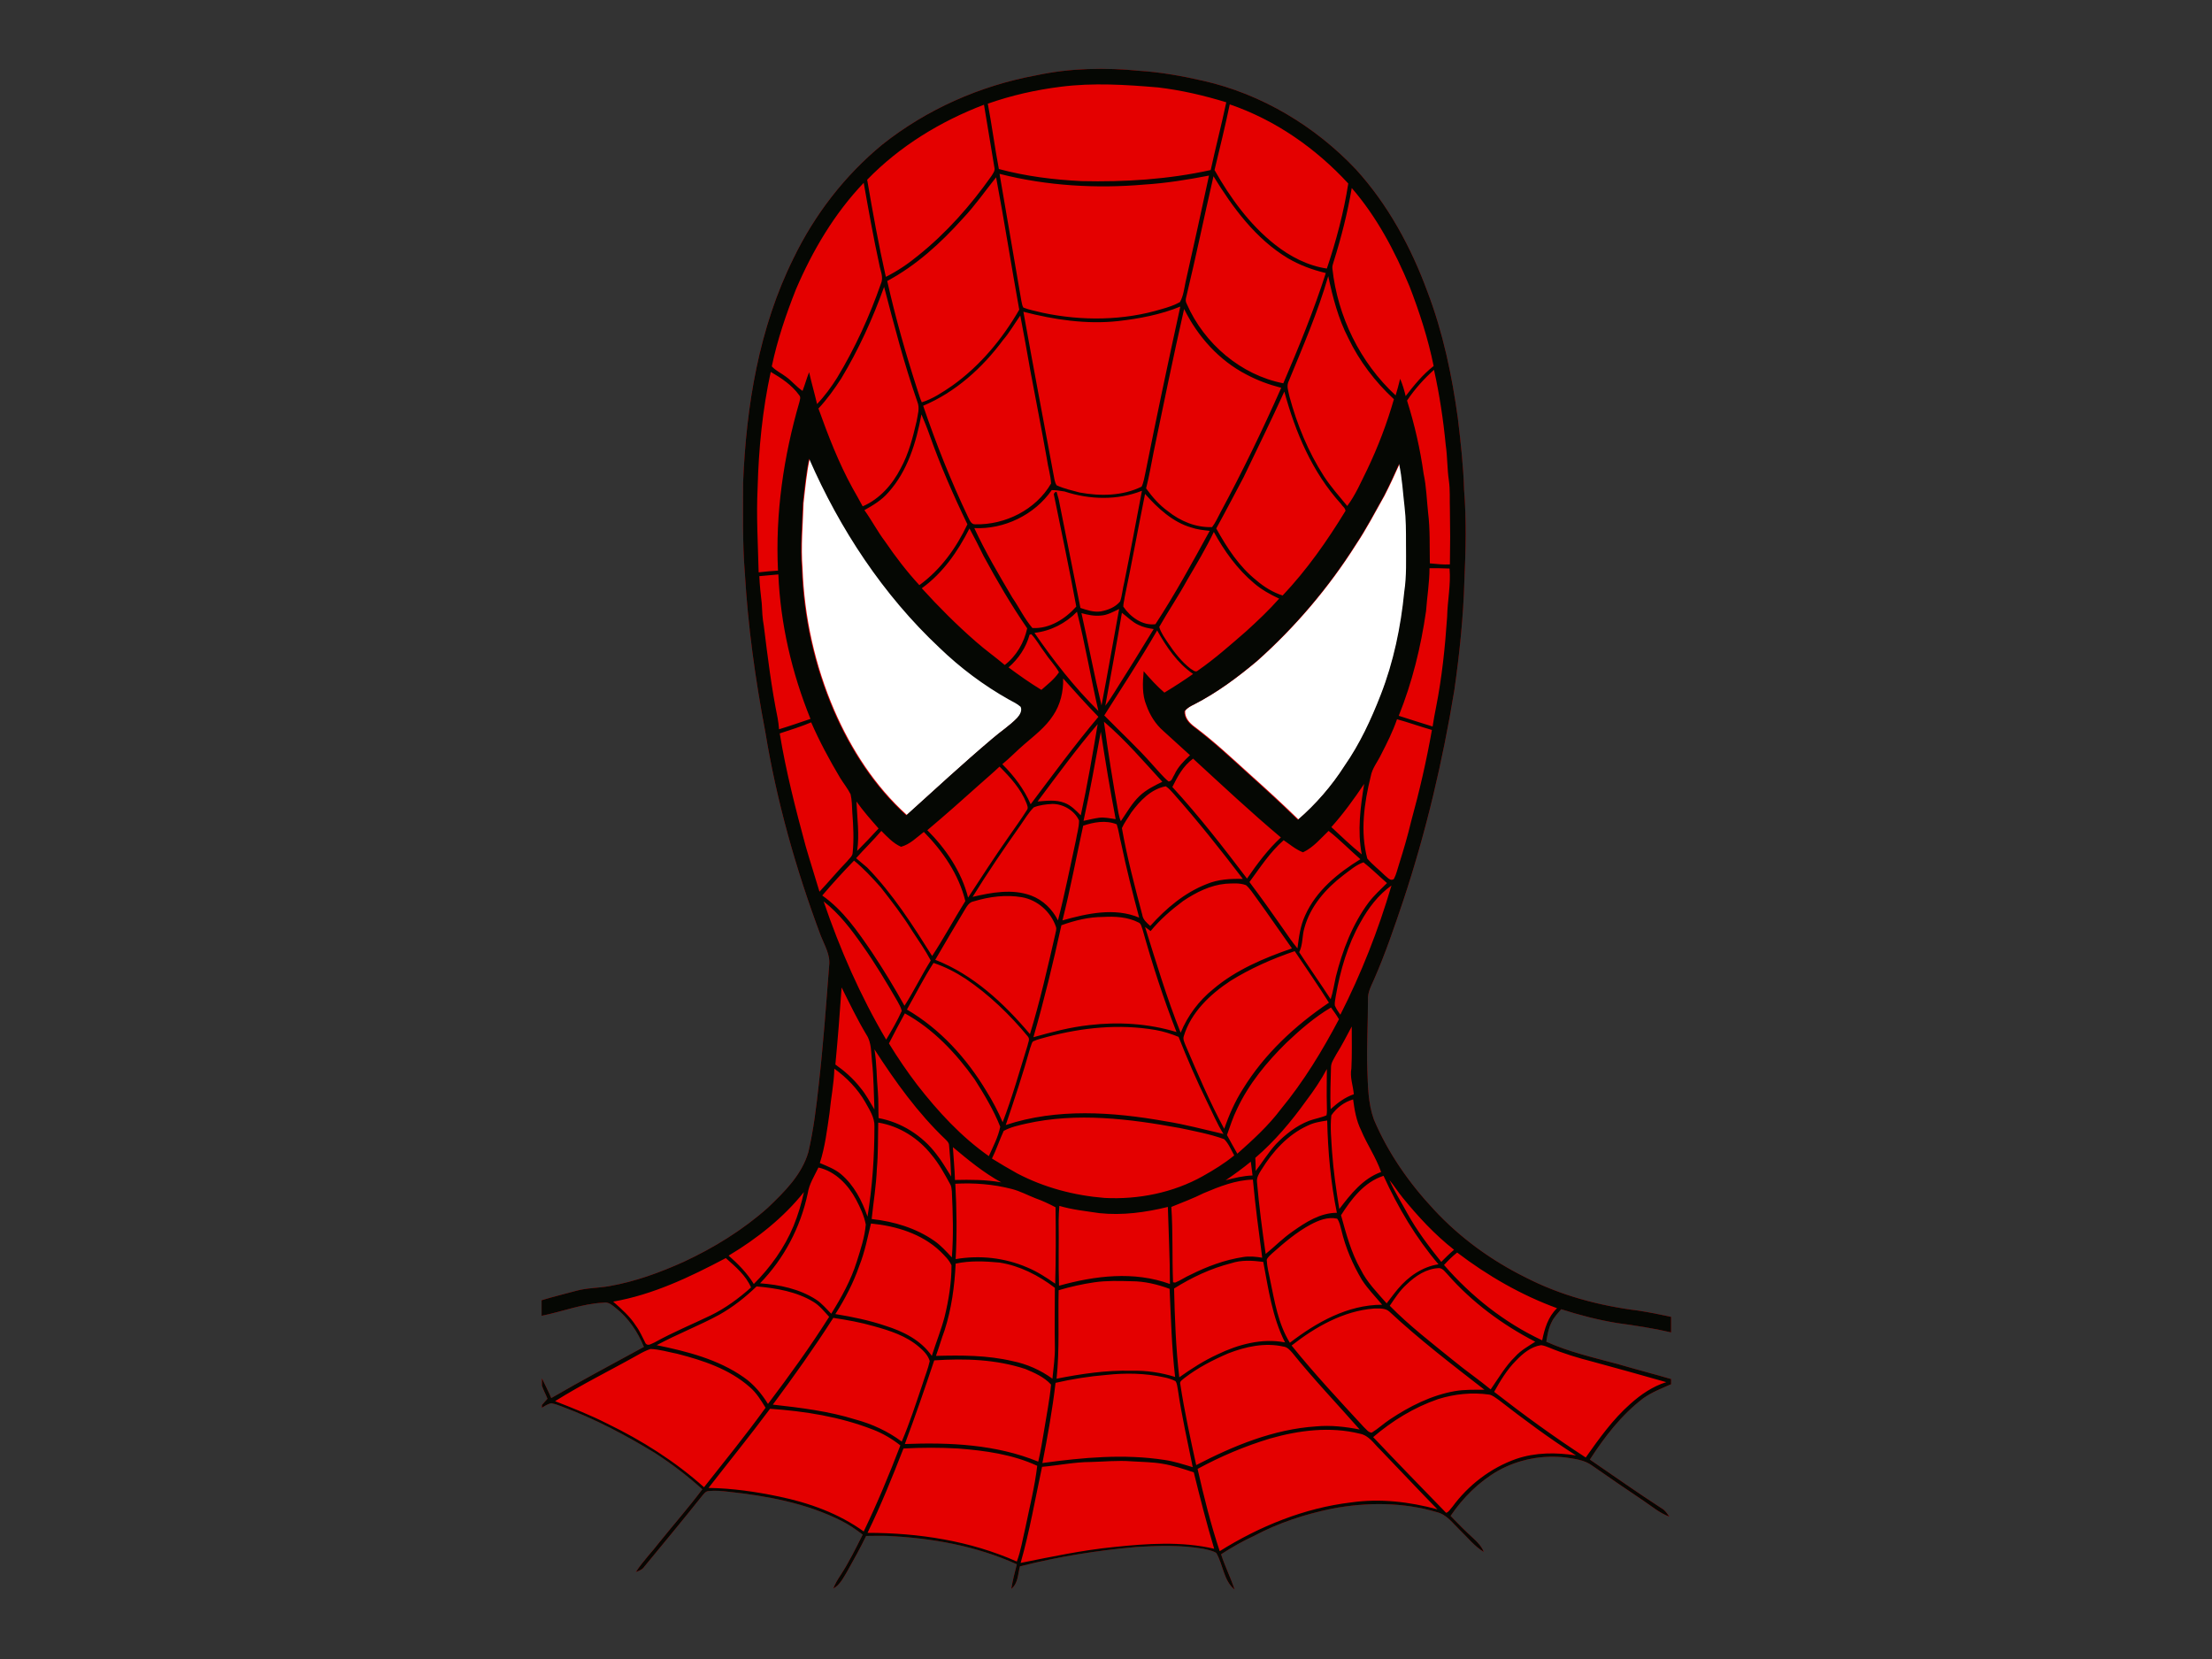 <?xml version="1.0" encoding="utf-8"?>
<!-- Generator: Adobe Illustrator 24.3.0, SVG Export Plug-In . SVG Version: 6.00 Build 0)  -->
<svg version="1.0" id="Layer_1" xmlns="http://www.w3.org/2000/svg" xmlns:xlink="http://www.w3.org/1999/xlink" x="0px" y="0px"
	 viewBox="0 0 640 480" style="enable-background:new 0 0 640 480;" xml:space="preserve">
<rect x="0" y="0" width="640" height="480" fill="#333333" stroke="none"/>
<style type="text/css">
	.st0{fill:#E40000;}
	.st1{fill:#FFFFFF;}
	.st2{fill:#050703;}
	.st3{fill:none;}
</style>
<g>
	<path class="st0" d="M299.8,21.8c9.8-2.1,20-2.3,30-1.3c6.2,0.4,12.3,1.5,18.4,2.9c16.8,3.8,32.3,13.1,44.1,25.6
		c9.3,10.2,16,22.6,20.7,35.4c4.5,11.8,7.1,24.2,8.8,36.6c0.8,6.8,1.6,13.7,1.8,20.6c0.7,8.7,0.5,17.5,0.1,26.2
		c-0.3,10.6-1.4,21.2-2.9,31.8c-3.4,20.7-8.2,41.1-14.8,61c-2.6,7.7-5.2,15.4-8.5,22.9c-0.8,1.8-1.8,3.6-1.7,5.7
		c0,6.7-0.4,13.4-0.2,20.1c0.2,4.9,0.2,9.9,1.9,14.6c4.1,9.7,10.2,18.4,17.4,26.1c7.5,8.1,16.6,14.7,26.5,19.6
		c10.1,5.2,21.3,8.2,32.6,9.6c3.2,0.5,6.3,1.1,9.5,1.8v4.5c-5.1-1.2-10.4-2-15.6-2.7c-5.5-0.9-10.9-2.3-16.2-4
		c-1,1.2-2.1,2.3-2.8,3.8c-0.9,1.8-1.2,3.7-1.5,5.6c6.6,3,13.8,4.6,20.8,6.5c5.1,1.5,10.2,2.8,15.3,4.3v1.5
		c-2.7,1.2-5.6,2.3-8.1,4.1c-6.3,4.8-11.2,11.2-15.4,17.7c7,4.8,13.8,9.6,20.9,14.2c0.9,0.5,1.5,1.5,2.1,2.3c-2.8-1-5.1-3-7.5-4.6
		c-5.1-3.4-10-6.8-14.9-10.2c-2.2-1.6-4.9-1.9-7.6-2.3c-6.6-0.8-13.6,0.5-19.5,3.8c-5.6,3.2-10.2,7.8-13.8,13.1
		c2.2,2.3,4.4,4.5,6.7,6.6c1.2,1.1,2.3,2.3,2.9,3.8c-2.7-1.6-4.7-4.2-7-6.4c-2-1.9-3.7-4.4-6.6-5.1c-9.8-2.9-20.3-2.9-30.3-1
		c-7.8,1.6-15.5,4.1-22.6,7.9c-3.3,1.5-6.4,3.3-9.5,5.3c1.1,3.5,2.8,6.8,3.9,10.2c-3.2-2.6-3.3-7.2-5.3-10.6
		c-1.2-0.7-2.5-0.9-3.8-1.2c-6.4-1.1-13-0.9-19.5-0.5c-11.3,1-22.5,2.8-33.5,5.6c-0.6,2.2-0.5,4.9-2.5,6.5c0.4-2.4,1-4.8,1.6-7.1
		c-11.7-5.3-24.5-7.6-37.3-8.2c-2.1-0.1-4.2,0-6.3,0c-1.7,3.5-3.6,6.9-5.5,10.3c-1.1,1.8-2.1,3.9-4,4.9c0.5-1.3,1.2-2.5,2-3.7
		c2.5-3.8,4.5-7.9,6.5-11.9c-2-1.5-4-2.9-6.2-4c-10.1-5.1-21.5-7.2-32.7-8.4c-1.8-0.2-3.7-0.4-5.6-0.2c-1,0-1.6,1-2.2,1.7
		c-5.4,6.8-11,13.5-16.5,20.2c-0.5,0.8-1.5,1.2-2.4,1.5c2-3.1,4.6-5.7,6.9-8.7c4.1-5.1,8.4-10,12.3-15.2c-4.3-3.9-8.9-7.4-13.7-10.5
		c-8.5-5.2-17.4-9.9-26.8-13.4c-1-0.4-2.1-0.8-3.2-1c-1,0.2-1.9,0.8-2.7,1.3v-0.8c0.5-0.6,1.1-1.2,1.6-1.8c-0.5-1.3-1.2-2.5-1.6-3.8
		v-2.1c0.9,1.9,1.9,3.8,2.7,5.7c8.8-5.1,17.8-9.9,26.8-14.8c-1.8-4.4-4.5-8.4-8.2-11.3c-1-0.8-2.1-1.8-3.5-1.5
		c-6.2,0.3-11.9,2.6-17.9,3.8v-4.5c3.3-1,6.6-1.8,9.9-2.7c3.2-0.9,6.5-0.8,9.8-1.4c7.4-1.3,14.5-3.9,21.4-7
		c8.8-4.1,17.1-9.2,24.4-15.7c4.8-4.6,9.8-9.5,11.7-16.1c1.5-6.5,2.3-13.1,3-19.6c1.3-11.4,2.1-22.8,3-34.3c0.4-3.1-1.3-5.8-2.4-8.6
		c-7.2-19.2-12.8-39-16.1-59.2c-2.9-15.2-5-30.5-5.9-45.9c-0.7-8.7-0.5-17.3-0.5-26c0.9-22.3,4.6-44.9,14.6-65
		c6.1-12.6,14.8-23.9,25.6-32.8C268,31.7,283.5,24.8,299.8,21.8"/>
	<g>
		<path class="st1" d="M400.6,143.4c-2.7,4.8-5.2,9.6-8.2,14.1c-7.9,12.5-17.6,23.9-28.6,33.7c-5.6,4.7-11.5,9.1-18.1,12.5
			c-1,0.5-2.1,1-2.8,2c-0.1,2,1.3,3.5,2.8,4.6c5.6,4.2,10.7,9,15.9,13.7c4.8,4.3,9.5,8.6,14.1,13.1c5.2-4.5,9.8-9.8,13.5-15.6
			c4.4-6.3,7.7-13.4,10.5-20.6c3.7-9.5,5.8-19.6,6.8-29.8c0.7-4.6,0.5-9.3,0.5-14c0-3.5,0-7-0.4-10.4c-0.5-4.2-0.7-8.4-1.6-12.6
			C403.6,137.2,402.2,140.3,400.6,143.4"/>
		<path class="st1" d="M232.5,145.5c-0.2,6.3-0.8,12.6-0.3,18.9c0.5,14.1,3.6,28.1,9.2,41.1c4.9,11.3,11.8,22,21,30.3
			c8.2-7.4,16.3-14.9,24.8-22.1c2.4-2.1,5.1-3.8,7.3-6.1c0.8-0.9,1.5-2.1,1-3.2c-1-0.9-2.3-1.5-3.4-2.1c-7.3-4.1-14.1-9.2-20.1-15
			c-16.3-15.3-28.8-34.3-37.7-54.7C233.4,136.7,233,141.1,232.5,145.5"/>
	</g>
	<path class="st2" d="M301.5,424.4c-2,9.3-3.6,18.7-6.2,27.8c9-1.8,17.9-3.7,27-4.6c9.6-1,19.5-1.7,29,0.5
		c-2.2-7.3-4.1-14.8-5.9-22.1c-3-1-6-2-9.1-2.5c-2.9-0.5-6-0.5-9-0.7c-3.9-0.3-7.8,0.1-11.7,0.2C310.9,423,306.2,424,301.5,424.4
		 M261.4,419.1c-3.2,8.2-6.5,16.4-10.4,24.4c14.8,0,29.7,2.3,43.2,8.3c1.2-3.2,1.7-6.6,2.5-9.9c1.2-5.9,2.7-11.8,3.4-17.8
		c-7.1-3.3-15.1-4.4-22.8-5C272,418.8,266.7,418.8,261.4,419.1 M367.5,416.2c-7.3,2.2-14.4,5.2-21,8.8c1.8,8,3.8,16,6.4,23.8
		c11.5-7.2,24.5-12.5,38-14.1c8.4-1.2,16.9-0.2,25,2c-5.6-5.7-11-11.5-16.6-17.3c-1.8-1.7-3.2-4.1-5.9-4.6
		C384.9,412.7,375.9,413.8,367.5,416.2 M205,430.5c6.9,0.1,13.7,1.1,20.4,2.5c8.7,1.8,17.3,4.9,24.5,10.1
		c3.9-8.1,7.4-16.5,10.6-24.9c-2.4-1.9-5.1-3.5-8-4.6c-9.5-3.7-19.6-5.3-29.7-6C217,415.4,210.9,422.9,205,430.5 M416.1,404.8
		c-7,2.4-13.3,6.3-18.8,11c7,7.4,14,14.6,21.1,21.9c0.8-0.2,1.2-1.1,1.8-1.7c4.6-6.3,11.1-11.3,18.5-13.9c5.6-1.9,11.5-1.9,17.3-1
		c-7.7-4.9-15.1-10.4-22.3-16c-0.9-0.6-1.8-1.4-2.8-1.6C425.9,402.8,420.9,403.3,416.1,404.8 M305.4,400.1
		c-0.9,7.8-2.3,15.5-3.8,23.2c11.7-1.6,23.6-2.7,35.3-0.9c2.8,0.4,5.5,1.3,8.2,2.1c-1.5-7.4-3.2-14.8-4.3-22.4
		c-0.2-0.9-0.2-1.8-0.7-2.5c-1-0.5-2.2-0.9-3.3-1.1c-5.4-1.2-11.1-1.3-16.6-0.7C315.2,398.2,310.2,399,305.4,400.1 M270.3,393.6
		c-2.7,8.1-5.5,16.2-8.5,24.2c13-0.5,26.4,0.1,38.6,5.1c0.7-3,1.2-6.1,1.7-9.1c0.7-4.4,1.6-8.8,2-13.2c-2-2.2-4.8-3.4-7.4-4.5
		C288.2,393.3,279.2,393,270.3,393.6 M184.6,392c-8,4.5-16.2,8.5-24,13.4c5.1,2,10.2,4,15.1,6.5c10.1,4.9,19.6,10.9,28,18.4
		c6-7.6,12.1-15.1,17.8-23c-1.3-2.1-2.6-4.3-4.6-6c-5.9-5.2-13.5-7.7-20.9-9.6c-2.6-0.5-5.1-1.3-7.8-1.4
		C187,390.7,185.8,391.3,184.6,392 M438.6,393.7c-2.6,2.6-4.5,5.8-6.3,9c8.6,6.7,17.4,13.1,26.5,19c3.9-5.5,7.8-11,12.9-15.5
		c3-2.7,6.5-5.1,10.4-6.3c-7.1-2-14.1-4-21.2-5.9c-4.3-1.1-8.6-2.4-12.7-4.1c-0.7-0.3-1.5-0.6-2.3-0.7
		C443,389.6,440.6,391.6,438.6,393.7 M355.3,391.6c-4.4,1.9-8.7,4.1-12.6,7.1c-0.5,0.5-1.5,0.9-1.2,1.8c1.2,7.9,2.9,15.6,4.6,23.4
		c10.8-5.6,22.4-10.4,34.7-11.2c4.2-0.4,8.5,0.1,12.6,0.9c-6.5-7.4-13.3-14.5-19.5-22.2c-0.7-0.8-1.5-1.7-2.6-1.8
		C366,388.4,360.4,389.6,355.3,391.6 M223.6,406.4c8.1,0.9,16.2,1.9,23.9,4.3c4.8,1.3,9.4,3.4,13.4,6.4c2.3-5.4,4.1-11,6-16.6
		c0.7-2.3,1.6-4.4,2.1-6.7c-0.5-1.7-1.8-3-3.1-4.1c-3.7-3.2-8.4-4.7-13.1-6c-3.8-1.1-7.7-1.8-11.7-2.4
		C235.6,389.9,229.7,398.2,223.6,406.4 M373.7,389.3c6.6,8.2,13.8,15.9,20.9,23.6c0.7,0.6,1.3,1.6,2.3,1.6c1.8-1.1,3.4-2.6,5.2-3.8
		c5.7-3.8,12-7,18.8-8.2c2.9-0.5,5.7-0.4,8.6-0.4c-9.4-7.3-18.8-14.5-27.5-22.6c-1.2-1.1-2.9-0.9-4.5-0.9
		C388.7,379.3,380.6,383.9,373.7,389.3 M208.1,380.4c-5.9,3.2-12.2,5.6-18.1,8.8c8.8,1.8,17.8,4.1,25.2,9.3c2.9,2,5.2,4.8,7,7.7
		c6.2-8.2,12.2-16.5,17.7-25.2c-1.4-1.5-2.7-3.2-4.5-4.3c-4.9-3-10.8-4-16.5-4.5C215.6,375.4,212,378.2,208.1,380.4 M316.7,371
		c-3.5,0.5-7,1.3-10.4,2.3c-0.2,8.5,0.3,17.1-0.6,25.6c7.1-1.4,14.4-2.5,21.7-2.3c4.3-0.1,8.5,0.5,12.6,1.8c-1-8.5-1.2-17-1.6-25.5
		c-3.5-1.3-7.3-2.2-11-2.2C323.8,370.6,320.2,370.5,316.7,371 M407,371.6c-2,1.8-3.4,4-4.9,6.2c5.7,5.8,12.2,10.8,18.5,15.9
		c3.5,2.9,7.2,5.4,10.7,8.3c2.3-3.3,4.3-6.8,7.1-9.5c1.6-1.8,3.8-3,5.8-4.3c-9.5-4.9-18.3-11.4-25.4-19.5c-0.7-0.7-1.3-1.7-2.4-1.8
		C412.8,367,409.6,369.1,407,371.6 M356.2,365.5c-5.9,1.5-11.4,4.1-16.5,7.3c0.2,8.6,0.5,17.1,1.5,25.7c3.5-2.5,7.1-4.8,11-6.6
		c6-2.9,12.9-4.8,19.6-3.5c-3.7-7.3-4.8-15.4-6.3-23.3C362.3,364.7,359.2,364.5,356.2,365.5 M276.5,365.6
		c-0.3,6.5-1.2,13.1-3.2,19.3c-0.9,2.4-1.6,4.9-2.5,7.4c7.4-0.2,14.9-0.2,22.1,1.5c4.1,0.8,8.2,2.6,11.6,5.1
		c0.3-3.2,0.8-6.3,0.7-9.6c-0.1-5.6,0-11.1,0-16.7c-4.7-3.6-10.2-6.4-16-7.3C284.9,364.9,280.7,364.7,276.5,365.6 M177.4,376.6
		c2.4,2.1,4.9,4.3,6.6,7c1.2,1.6,1.9,3.4,2.8,5.1c0.7,0.9,1.8,0,2.6-0.3c5.2-2.9,10.8-5.2,16.2-7.8c4.3-2.1,8.1-4.9,11.7-8.1
		c-1.5-3.5-4.5-6-7.3-8.5C199.6,369.5,188.9,374.6,177.4,376.6 M417.8,366c7.9,9.1,17.5,16.7,28.4,21.8c0.7-3.4,1.7-6.8,4.3-9.3
		c-10.4-3.8-20.1-9.4-28.9-16.1C420.2,363.5,419,364.7,417.8,366 M248.6,366.3c-1.7,4.9-4.1,9.5-6.9,13.9c4.9,0.8,9.8,1.8,14.5,3.4
		c5.1,1.6,10.2,4.1,13.4,8.7c1.2-3.8,2.7-7.5,3.7-11.3c1.2-4.9,2-9.9,2-14.9c-0.7-1.6-2.1-2.9-3.3-4.1c-5.4-5.1-12.8-7.3-20-8
		C251,358.1,250.2,362.3,248.6,366.3 M379.2,354.3c-4.1,2.2-7.7,5.3-11.2,8.4c-0.5,0.5-1.2,1-1.5,1.8c0.1,2,0.6,3.9,1,5.9
		c1.3,6.2,2.3,12.6,5.7,18.1c7.7-5.9,16.7-11,26.7-11c-2-2.4-4.1-4.5-5.8-7.1c-2.7-4.5-4.8-9.4-6-14.5c-0.3-1.1-0.5-2.3-1.2-3.3
		C384.1,352,381.5,353.1,379.2,354.3 M306.5,348.9c-0.1,1.4-0.2,2.9-0.2,4.3c0.1,6.3-0.1,12.6,0.1,18.8c10.4-2.9,21.7-4.3,32.1-0.5
		c0-7.4-0.4-14.9-0.6-22.3c-6.5,1.6-13.2,2.5-19.8,1.8C314.1,350.4,310.2,350,306.5,348.9 M210.8,363.3c2.8,2.4,5.4,5.1,7.3,8.2
		c4.8-4.8,8.9-10.5,11.5-16.8c1.3-3.2,2.3-6.5,3-9.8C226.7,352.3,219,358.4,210.8,363.3 M276.4,342.5c0.4,7.3,0.5,14.5,0.1,21.8
		c7-1.2,14.2-0.4,20.7,2.4c2.9,1.2,5.5,2.9,8.1,4.7c0.2-7.3,0.2-14.7,0.1-22.1c-1.9-1-3.8-1.9-5.8-2.6c-2.3-0.9-4.5-2.1-6.9-2.7
		C287.3,342.6,281.8,342.2,276.4,342.5 M402,341.4c1.4,3.3,3.4,6.3,5.1,9.5c2.8,5.1,6.3,9.7,9.9,14.2c1.2-1.2,2.4-2.4,3.7-3.5
		c-5.6-4.4-10.4-9.6-14.8-15C404.5,344.9,403.4,343.1,402,341.4 M348.3,345.2c-3,1.5-6.2,2.7-9.4,4c0.5,7.3,0.2,14.5,0.5,21.8
		c0.1,0,0.4,0.1,0.6,0.1c1.5-0.6,2.9-1.6,4.5-2.3c4.8-2.4,9.9-4.3,15.2-5.1c1.8-0.3,3.7-0.1,5.5,0.2c-1-7.5-2-15-2.7-22.6
		C357.6,341.4,352.8,343.3,348.3,345.2 M388,351.6c1.5,5.4,2.9,10.8,5.7,15.7c1.8,3.7,4.8,6.7,7.5,9.8c1.1-1.4,2.1-2.8,3.2-4.1
		c3-3.6,7.1-6.5,11.8-7.2c-6.5-7.6-11.7-16.4-15.9-25.6C394.7,342,391,346.9,388,351.6 M233.7,345.3c-2.1,9.8-6.8,18.8-13.8,26
		c5.6,0.4,11.4,1.6,16.2,4.7c1.7,1.1,3,2.7,4.4,4.1c3-4.8,5.7-9.7,7.4-15.1c1.1-3.5,2.3-7.1,2.6-10.7c-0.5-2.6-1.6-4.9-2.8-7.2
		c-2.3-4.3-6-8.2-10.9-9.3C235.6,340.3,234.1,342.6,233.7,345.3 M354.6,341.5c2.6-0.7,5.1-1.3,7.8-1.4c-0.2-1.3-0.3-2.7-0.5-4
		C359.6,338,357.1,339.8,354.6,341.5 M275.7,331.9c0.2,3.2,0.5,6.3,0.6,9.5c4.5-0.1,9-0.1,13.4,0.7
		C284.6,339.3,280.1,335.6,275.7,331.9 M254.1,324.8c-0.1,4.5,0,8.9-0.4,13.4c-0.2,4.9-1,9.7-1.5,14.5c6.4,0.7,12.8,2.6,18.1,6.3
		c1.9,1.3,3.5,3.1,5.1,4.8c0.5-6.3,0.3-12.7,0-19.1c-0.1-0.7-0.1-1.5-0.5-2.1c-1.6-2.9-3.2-5.9-5.4-8.5
		C265.8,329.4,260.3,325.8,254.1,324.8 M378.3,325.7c-5.7,2.6-10.1,7.5-13.3,12.7c-0.7,1.1-1.5,2.3-1.3,3.7c0.6,7,1.5,13.8,2.5,20.7
		c2.6-2.1,5-4.6,7.8-6.5c3.8-2.7,8-5.4,12.8-5.4c-1.8-8.8-2.6-17.8-2.8-26.7C382,324.5,380.1,324.8,378.3,325.7 M296.9,325.1
		c-2.2,0.5-4.5,1-6.5,2.1c-1.2,2.6-2.1,5.4-3.4,8c2.4,1.5,4.8,2.9,7.3,4.3c7.8,4.1,16.5,6.4,25.3,7.1c9.8,0.5,19.8-1.5,28.4-6.3
		c3.2-1.8,6.3-3.7,9.1-6c-0.9-1.6-1.6-3.4-2.9-4.7c-4.1-1.5-8.5-2.3-12.7-3.2C326.8,323.7,311.6,321.8,296.9,325.1 M385.2,322.7
		c-0.4,3.5,0,7,0.2,10.5c0.4,5.6,1.2,11.1,2.1,16.6c3.3-4.3,6.8-8.8,12.1-10.7c-1.5-4.3-4.1-8-5.8-12.1c-1.4-2.8-1.9-5.9-2.3-8.9
		C389,318.8,386.7,320.5,385.2,322.7 M377.9,318.5c-4.3,6-9.1,11.7-14.7,16.5c0.1,1.3,0.1,2.6,0.1,3.8c2-2.6,3.7-5.4,5.9-7.8
		c2.7-2.8,5.9-5.3,9.5-6.7c1.6-0.6,3.5-0.9,5.1-1.6c0.2-1,0.1-2,0.1-2.9c-0.1-3.5,0-7,0-10.5C382.2,312.5,380.1,315.6,377.9,318.5
		 M241.4,309.2c-0.1,4.3-1,8.6-1.4,12.9c-0.7,4.8-1.3,9.8-2.8,14.4c2.1,0.9,4.3,1.7,6.1,3.2c3.8,3.2,6.1,7.7,7.7,12.3
		c1.4-8.6,2-17.4,2-26.1c0.1-2.6-1.5-4.9-2.7-7.1C248.1,315,245,311.8,241.4,309.2 M253,303.6c0.7,4.1,0.6,8.2,1,12.3
		c0.2,2.6,0.1,5.1,0.2,7.6c6.6,1.2,12.7,5.1,16.7,10.4c1.6,2,2.9,4.3,4.3,6.5c-0.1-3-0.3-6-0.6-9c0-0.7-0.5-1.2-1-1.7
		C265.5,322,259,312.9,253,303.6 M386.6,305.1c-0.6,1.2-1.5,2.3-1.5,3.7c-0.1,4-0.3,8.1-0.1,12.1c2-1.8,4.1-3.4,6.7-4.3
		c-0.2-2.5-1.2-4.9-0.7-7.5c0.2-4,0.1-8.1,0.1-12.1C389.7,299.6,388.3,302.4,386.6,305.1 M303,300c-1.4,0.4-2.8,0.7-4.1,1.3
		c-0.5,0.5-0.5,1.2-0.8,1.8c-2.1,7.5-4.6,15-7.1,22.4c14.8-4.9,30.9-3.8,46.1-1.1c5.7,0.9,11.3,2.4,16.9,3.7c-1.9-3-3.2-6.2-4.8-9.4
		c-3-6.1-5.7-12.4-8.2-18.7c-2.2-0.9-4.4-1.6-6.7-2C323.8,296.2,313.2,297.3,303,300 M261.8,293.2c-1.6,2.9-3.1,5.8-4.6,8.7
		c2.5,4.1,5.3,8.2,8.2,12c6,7.7,12.7,15,20.7,20.6c1.2-2.7,2.7-5.5,3.3-8.5c-1.9-4.8-4.6-9.3-7.4-13.7
		C276.6,304.7,270,297.7,261.8,293.2 M372.2,301.7c-5.7,5.6-10.9,11.9-14.3,19.2c-1.2,2.4-2,5-2.9,7.5c1,1.8,2,3.7,3,5.4
		c4.5-4,9-8.1,12.6-12.9c6.6-8,12-16.9,16.8-26c-0.7-1.2-1.5-2.3-2.3-3.4C380.5,294.2,376.2,297.9,372.2,301.7 M243.5,285.7
		c-0.5,7.4-1.1,14.9-1.8,22.3c2.7,1.9,5.2,4.1,7.3,6.8c1.6,1.9,2.7,4.1,4,6.2c-0.2-4.6-0.2-9.3-0.7-13.9c-0.3-2.6-0.1-5.4-1.6-7.7
		C248,294.9,245.8,290.3,243.5,285.7 M262.4,292.1c9.6,5.6,17.3,14.1,23,23.6c1.8,2.9,3.4,5.9,4.7,9c2.8-7.3,4.9-14.8,7.2-22.2
		c0.1-0.8,0.8-1.8,0.1-2.6c-5.2-6.3-11.2-12.1-18-16.7c-2.9-1.9-6-3.5-9.3-4.6C267.2,283.1,264.9,287.7,262.4,292.1 M356,283.8
		c-5.9,3.9-11.4,9.1-13.5,16c-0.3,0.9,0.2,1.8,0.5,2.6c3.5,8.2,7,16.4,11.2,24.2c1.4-4,3.1-7.9,5.4-11.5c6.2-10.1,15.1-18.4,24.9-25
		c-3.2-5.1-6.6-10-9.9-14.9C368.1,277.4,361.8,280.2,356,283.8 M307.1,267.7c-2.4,10.9-5,21.7-8.1,32.4c5.3-1.5,10.6-2.9,16.1-3.5
		c8.4-1,17.1-0.5,25.3,2c-3.8-9.7-7-19.6-9.8-29.6c-0.3-0.7-0.4-1.8-1.2-2.1c-3.1-1.6-6.8-1.8-10.2-1.6
		C315,265.3,311,266.3,307.1,267.7 M238.3,260.8c4.7,13.8,10.6,27.3,18.1,40c1.6-2.7,3.2-5.4,4.5-8.3c-0.2-1-0.8-2-1.3-2.9
		c-3.2-5.5-6.4-10.9-10.1-16.1C246.3,268.9,242.8,264.3,238.3,260.8 M281.7,260.8c-1.3,0.2-2,1.5-2.6,2.5c-2.9,4.8-5.7,9.6-8.5,14.4
		c11,4.3,19.9,12.6,27.4,21.5c2.9-9.5,5.1-19.2,7.3-28.8c0.1-0.7,0.5-1.5,0.2-2.3c-1.5-4.3-5.3-7.7-9.8-8.5
		C291.1,258.8,286.3,259.4,281.7,260.8 M393.6,266.9c-3.7,6.5-5.8,13.8-7.1,21.2c-0.1,0.9-0.4,1.8-0.3,2.8c0.4,1,1,1.8,1.6,2.7
		c6.1-12,11-24.5,14.8-37.4C398.8,258.9,395.9,262.7,393.6,266.9 M342.3,260.7c-3.5,2.6-6.7,5.4-9.4,8.7c-0.5-0.4-1-0.8-1.6-1.2
		c3.2,10.2,6.3,20.6,10.3,30.6c2-4.9,5.3-9.3,9.4-12.6c6.6-5.6,14.7-9,22.8-11.8c-3.5-4.9-6.8-9.8-10.3-14.6c-1-1.3-1.8-2.7-3-3.7
		c-1.9-0.7-3.9-0.5-5.9-0.4C350.2,256.1,346,258.2,342.3,260.7 M388.7,253.2c-5.1,3.9-9.6,9-11.3,15.3c-0.7,2.3-0.4,4.8-1.5,7
		c3,4.6,6.1,9,9.1,13.6c0.7-2.1,1-4.3,1.5-6.5c1.9-7.6,4.8-15.2,9.5-21.5c1.6-2.1,3.5-3.8,5.3-5.6c-2.3-2-4.4-4.1-6.8-6
		C392.4,250.2,390.6,251.8,388.7,253.2 M237.9,259.1c6,4.2,10.2,10.3,14.3,16.3c3.4,5.1,6.5,10.2,9.5,15.6c2.7-4.2,4.9-8.8,7.6-13.1
		c-1.6-3-3.5-5.7-5.4-8.6c-2.7-4.4-5.9-8.5-9.1-12.6c-2.4-2.7-4.9-5.4-7.7-7.7C243.8,252.4,240.8,255.7,237.9,259.1 M247.7,248.3
		c1.1,0.9,2.1,1.8,3.2,2.7c7.4,7.6,13.2,16.7,18.8,25.6c3.4-5.2,6.3-10.6,9.6-15.9c-1.9-7.7-6.5-14.4-12-20c-2.1,1.6-4,3.6-6.6,4.3
		c-2.3-1-4-2.9-5.7-4.6C252.6,243.2,250,245.7,247.7,248.3 M377,246.6c-2.1-0.8-3.8-2.3-5.6-3.5c-4,3.5-6.8,7.9-9.9,12.1
		c3.4,4.5,6.6,9,9.8,13.6c1.3,1.9,2.6,3.8,4.1,5.6c0.4-3.2,0.8-6.5,2.2-9.5c3.2-7.2,9.5-12.3,16-16.3c-3.1-2.7-6-5.7-9.2-8.2
		C382.2,242.5,380,245.2,377,246.6 M313.4,238.9c-2,9.1-3.7,18.3-6,27.4c7.1-2,15.1-3.8,22.2-0.8c-1.9-7.1-3.7-14.2-5.2-21.4
		c-0.5-1.9-0.7-3.8-1.3-5.6C319.9,237.2,316.4,237.9,313.4,238.9 M299.1,233.6c-1.5,1.5-2.6,3.4-3.8,5.1
		c-4.8,6.8-9.5,13.7-13.9,20.8c5.5-1.3,11.5-2.4,16.9-0.4c3.5,1.3,6.2,4,7.8,7.2c2-7.7,3.5-15.5,5.2-23.2c0.3-1.9,0.9-3.7,0.9-5.7
		c-1.3-2.9-4.6-4.8-7.7-4.8C302.7,232.7,300.8,232.9,299.1,233.6 M247.8,231.9c0.2,4.8,0.9,9.6,0.2,14.3c2.1-2.1,4.2-4.3,6.2-6.5
		C252,237.2,249.7,234.6,247.8,231.9 M327.3,235.1c-0.9,1.5-2,2.9-2.7,4.5c1.5,8.5,3.7,16.8,5.9,25.1c0.2,1.4,1.3,2.3,2.3,3.2
		c4.6-5.1,9.9-9.6,16.3-12.1c3.3-1.4,7-1.6,10.5-1.5c-6.4-8.4-13-16.7-20-24.6c-0.7-0.8-1.4-1.6-2.3-2.2
		C333,228.3,329.8,231.7,327.3,235.1 M385.2,239.3c2.9,2.7,5.7,5.4,8.8,7.9c-1.3-6.8-0.4-13.7,0.7-20.4
		C391.8,231.1,388.7,235.4,385.2,239.3 M283.5,226.9c-5,4.5-10.1,9-15.2,13.3c5.4,5.4,9.9,12,11.8,19.5c3.8-5.8,7.6-11.7,11.6-17.4
		c1.8-2.6,3.7-5.2,5.4-7.9c0.5-0.6,0.1-1.4-0.1-2c-1.6-4.1-4.7-7.5-7.8-10.6C287.3,223.6,285.4,225.2,283.5,226.9 M339.2,227.7
		c7.7,8.4,14.7,17.4,21.6,26.5c2.9-4.2,6-8.4,9.8-11.9c-8.7-7.3-17-15.1-25.4-22.8C342.3,221.6,340.7,224.7,339.2,227.7
		 M313.5,237.5c1.5-0.3,3-0.7,4.5-0.9c1.6-0.2,3.2,0.2,4.8,0.4c-1.6-8.4-3-16.8-4.3-25.3C316.9,220.3,315.4,228.9,313.5,237.5
		 M300.2,231.9c2.6-0.2,5.3-0.6,7.8,0.4c1.9,0.7,3.3,2.2,4.7,3.6c1.9-8.7,3.4-17.5,4.9-26.4C311.5,216.6,305.9,224.3,300.2,231.9
		 M319.4,208.8c1.2,8.8,2.6,17.7,4.2,26.4c0.2,0.8,0.3,1.6,0.7,2.4c1.7-2.5,3.2-5.2,5.4-7.3c1.9-1.8,4.3-3,6.6-4.1
		C330.9,220.3,325.6,214.1,319.4,208.8 M225.6,212.2c1.8,11,4.6,21.9,7.5,32.6c1.3,4.5,2.7,8.8,4,13.2c2.7-2.9,5.2-5.9,8-8.8
		c0.6-0.8,1.6-1.5,1.6-2.5c0.4-3.8,0.2-7.7-0.1-11.6c-0.1-1.8-0.1-3.6-0.5-5.3c-0.8-1.6-2-3.1-3-4.7c-3.1-5.2-6-10.6-8.4-16.1
		C231.8,210.2,228.7,211.2,225.6,212.2 M404.2,208.1c-1.2,3.5-2.9,6.9-4.6,10.2c-1,2.1-2.6,4-3,6.3c-1.9,7.7-3.1,16-1,23.8
		c1.5,1.8,3.4,3.2,5.1,4.9c0.7,0.5,1.6,1.8,2.6,1c0.7-1.3,1-2.8,1.5-4.3c1.3-4.1,2.5-8.2,3.5-12.4c2.4-8.7,4.4-17.4,6-26.4
		C410.8,210.2,407.5,209,404.2,208.1 M307.6,196.3c0.1,3.8-0.8,7.6-2.9,10.7c-2.2,3.4-5.4,5.8-8.4,8.4c-2.1,1.8-4.1,3.9-6.3,5.7
		c3.4,3.4,6.3,7.2,8.2,11.6c6.4-8.5,12.7-17.1,19.6-25.3C314.3,203.8,310.9,200,307.6,196.3 M297.9,183.6c-1,3.7-3.2,7-6.1,9.5
		c3.1,2.3,6.2,4.5,9.5,6.5c1.8-1.6,3.7-3,5.1-5.1c-1.2-2.1-2.9-3.8-4.2-5.8c-1.3-1.7-2.3-3.6-3.8-5.2
		C298.2,183.6,298,183.6,297.9,183.6 M319.5,207c4.7,4.8,9.6,9.3,14,14.3c1.5,1.6,2.9,3.4,4.6,4.8c1,0,1.2-1.3,1.7-2
		c1-2.2,2.7-3.9,4.5-5.6c-2.6-2.3-5.1-4.7-7.7-7c-2.3-2-3.9-4.6-4.9-7.4c-1.3-3.1-1.1-6.6-0.8-9.9c1.9,2.2,3.8,4.3,6,6.2
		c2.8-1.7,5.6-3.5,8.3-5.4c-4.6-3.2-7.7-7.8-10.4-12.6C329.9,190.9,324.6,198.9,319.5,207 M324.6,177.3c-1.5,9-3.2,17.9-4.8,26.9
		c1-1.3,1.8-2.6,2.7-4c3.8-6,7.6-12.1,11.3-18.2c-1.5-0.2-3-0.5-4.4-1.2C327.6,180,326.2,178.5,324.6,177.3 M299.3,183.1
		c5.5,8,11.5,15.7,18.5,22.6c-2.2-9.6-3.8-19.2-6.2-28.7C308.4,180.3,304,182.6,299.3,183.1 M318.5,178.1c-1.9,0.2-3.8-0.2-5.6-0.7
		c2,8.9,3.7,17.9,5.8,26.7c1.8-9.3,3.4-18.7,5.1-27.9C322.1,177,320.4,178,318.5,178.1 M219.7,166.7c0.1,2.7,0.4,5.3,0.7,7.9
		c0.1,2.2,0.2,4.4,0.6,6.5c1.1,8.9,2.2,17.9,4,26.7c0.2,1,0.3,2.1,0.4,3.2c3-0.9,6.1-2,9.1-3c-5.4-13.3-8.7-27.5-9.3-41.8
		C223.4,166.4,221.5,166.5,219.7,166.7 M413.6,164.4c0,4.1-0.7,8.2-1,12.4c-1.5,10.4-4,20.6-7.9,30.3c3.2,1,6.5,2.1,9.8,3.1
		c0.3-1.9,0.6-3.7,1-5.6c1.7-8.6,2.6-17.3,3.2-26.1c0.1-4.7,1.1-9.3,0.7-14C417.5,164.4,415.5,164.4,413.6,164.4 M343.5,167.8
		c-2.5,4.6-5.5,9-8.1,13.6c0.5,1.7,1.6,3.2,2.6,4.7c1.8,2.7,3.9,5.4,6.5,7.4c0.6,0.3,1.4,1.2,2.1,0.5c4.9-3.4,9.4-7.4,13.9-11.3
		c3.3-3,6.6-6.1,9.6-9.5c-2.6-1.2-5.1-2.6-7.2-4.4c-4.9-4.1-8.7-9.4-11.7-14.9C348.9,158.7,346.2,163.2,343.5,167.8 M266.7,170.2
		c4.9,5.4,10.1,10.6,15.6,15.4c2.7,2.4,5.7,4.5,8.4,6.8c3.4-2.6,5.6-6.5,6.5-10.6c-4.6-6.7-8.7-13.7-12.6-20.9
		c-1.3-2.7-2.7-5.4-4.1-8C277.1,159.6,272.8,165.8,266.7,170.2 M331.3,142.9c-2,9.9-3.8,19.9-5.9,29.9c-0.1,0.9-0.4,1.8-0.4,2.7
		c2,3,5.6,5.6,9.3,5.1c5.7-8.7,10.7-17.9,15.7-27c-1.8-0.2-3.7-0.4-5.4-1C339.4,151.1,335,147.1,331.3,142.9 M304.3,141.8
		c-5,7.2-13.8,11.4-22.4,11c3.2,6.9,7.1,13.5,11,20.1c2,2.9,3.5,6.1,5.8,8.8c4.9,0.3,9.5-2.6,12.7-6.2c-2-10.9-4.3-21.7-6.5-32.5
		c0.1-0.4,0.4-0.7,0.8-0.7c0.2,0.7,0.4,1.4,0.6,2.1c2.1,10.5,4.2,21,6.3,31.5c1.9,0.6,3.8,1.3,5.9,1c2.1-0.4,4.2-1.2,5.6-2.9
		c0.6-1.8,0.7-3.7,1.2-5.6c1.8-8.8,3.4-17.6,5.1-26.4c-7.1,2.8-15.1,2.6-22.4,0.2C306.8,142,305.5,141.8,304.3,141.8 M400.4,143.5
		c-2.7,4.8-5.2,9.6-8.2,14.1c-7.9,12.5-17.6,23.9-28.6,33.7c-5.6,4.7-11.5,9.1-18.1,12.5c-1,0.5-2.1,1-2.8,2c-0.1,2,1.3,3.5,2.8,4.6
		c5.6,4.2,10.7,9,15.9,13.7c4.8,4.3,9.5,8.6,14.1,13.1c5.2-4.5,9.8-9.8,13.5-15.6c4.4-6.3,7.7-13.4,10.5-20.6
		c3.7-9.5,5.8-19.6,6.8-29.8c0.7-4.6,0.5-9.3,0.5-14c0-3.5,0-7-0.4-10.4c-0.5-4.2-0.7-8.4-1.6-12.6
		C403.4,137.3,402,140.4,400.4,143.5 M232.3,145.6c-0.2,6.3-0.8,12.6-0.3,18.9c0.5,14.1,3.6,28.1,9.2,41.1c4.9,11.3,11.8,22,21,30.3
		c8.2-7.4,16.3-14.9,24.8-22.1c2.4-2.1,5.1-3.8,7.3-6.1c0.8-0.9,1.5-2.1,1-3.2c-1-0.9-2.3-1.5-3.4-2.1c-7.3-4.1-14.1-9.2-20.1-15
		c-16.3-15.3-28.8-34.3-37.7-54.7C233.2,136.8,232.8,141.2,232.3,145.6 M266.6,119.9c-1.5,8.1-4,16.4-9.6,22.6
		c-1.9,2.2-4.4,3.7-6.9,5.1c2.1,2.9,3.8,6.2,6,9.1c3,4.4,6.3,8.7,9.9,12.6c6.2-4.5,10.7-10.8,13.9-17.6c-4.1-8.5-7.9-17.2-11-26
		C268.2,123.7,267.4,121.8,266.6,119.9 M359.8,138.1c-2.6,4.9-5.2,9.9-7.9,14.8c3.1,5.6,6.6,11,11.6,15c2.2,1.9,4.8,3.5,7.6,4.4
		c7-7.4,12.9-15.8,18.2-24.5c-0.1-0.9-0.9-1.3-1.3-2c-8.3-9.1-13.2-20.7-16.4-32.5C367.8,121.6,363.8,129.8,359.8,138.1 M223,107.6
		c-2.4,11-3.5,22.3-3.8,33.6c-0.4,8.1,0.1,16.2,0.3,24.4c1.8-0.2,3.7-0.4,5.6-0.5c-0.8-16.5,1.6-33,6.2-48.8c0.1-0.6,0.5-1.4-0.1-2
		C229.1,111.4,226.1,109.4,223,107.6 M407.1,115.9c2.2,7,3.8,14,4.8,21.2c0.8,3.7,0.9,7.6,1.3,11.3c0.6,4.8,0.4,9.7,0.5,14.6
		c2,0.2,3.9,0.4,5.8,0.3c0.1-5.3,0.1-10.6,0-15.9c-0.1-2.8,0.1-5.6-0.3-8.4c-0.5-3.4-0.4-6.8-0.9-10.2c-0.7-7.3-1.8-14.6-3.4-21.8
		C412,109.6,409.3,112.6,407.1,115.9 M290.2,98.4c-6,8.1-13.8,15.1-23.1,19c3.7,10.9,8,21.7,12.9,32c0.5,0.9,0.9,2.4,2.2,2.3
		c8.6,0.2,17.5-4.2,21.9-11.8c-0.1-2.4-0.9-4.8-1.2-7.1c-1.5-8.5-3.2-17-4.8-25.6c-0.9-5.3-1.9-10.6-2.9-15.9
		C293.5,93.7,292.1,96.2,290.2,98.4 M333.8,130.7c-0.7,3.5-1.3,7.1-2.2,10.6c1.8,2.5,3.8,4.8,6.3,6.6c3.6,2.9,8.2,4.8,12.8,4.6
		c1-1.3,1.7-2.9,2.5-4.4c6.3-11.7,12.1-23.7,17.5-35.9c-3.5-0.9-6.8-2.1-10-3.8c-8-4.1-14.2-11.1-18.1-19
		C339.5,103,336.7,116.8,333.8,130.7 M323.5,92.9c-9.2,1-18.5-0.4-27.4-2.7c2.9,16.2,6,32.4,9,48.6c0.1,0.5,0.3,1.1,0.6,1.6
		c2.1,1,4.5,1.5,6.7,2.1c6,1.1,12.4,1,17.9-1.7c0.6-1.2,0.8-2.7,1.1-4c3.2-16.1,6.6-32.1,10.1-48.1C335.9,91,329.7,92.2,323.5,92.9
		 M243.4,109.5c-2,3.1-4.1,6-6.6,8.7c2.8,7.8,5.8,15.6,9.8,22.9c1,1.8,2,3.5,3,5.4c4.9-2.1,8.6-6.3,11-11c2.3-4.2,3.5-8.9,4.6-13.6
		c0.3-1.9,1-3.8,0.2-5.7c-3.8-10.9-6.7-22.1-9.6-33.2C252.5,92.2,248.4,101.2,243.4,109.5 M372.9,110.2c-0.8,1.5-0.1,3,0.2,4.6
		c2.2,8.1,5.4,15.9,9.9,22.9c2,3.1,4.5,5.9,6.8,8.7c2.4-3.2,4-7,5.8-10.6c3.1-6.5,5.7-13.3,7.7-20.3c-5.4-5-10-11-13.2-17.7
		c-2.9-5.6-4.5-11.8-5.8-17.9C381.3,90.3,377,100.2,372.9,110.2 M391.1,54.4c-1.2,7.1-3,14.2-5.2,21.2c-0.2,0.7-0.5,1.4-0.4,2.1
		c1.5,13.8,8,27.2,18.3,36.7c0.5-1.6,0.9-3.2,1.3-4.8c0.7,1.6,1.2,3.3,1.6,5c2.4-3.1,4.9-6.2,8.1-8.7c-1.6-7.9-4.1-15.6-7-23.1
		C403.5,72.5,398.3,62.7,391.1,54.4 M230.3,83.7c-2.9,7.3-5.4,14.7-7,22.3c1.2,1.3,2.8,2,4.1,3c1.7,1.2,3,2.9,4.8,4.1
		c0.7-1.8,1.2-3.7,1.9-5.4c0.7,3.1,1.6,6.2,2.3,9.2c2.2-2.3,4.1-4.9,5.8-7.6c5.2-8.6,9.4-17.8,12.7-27.3c0.8-1.8-0.2-3.7-0.5-5.5
		c-1.7-7.8-3.1-15.7-4.5-23.6C241.4,61.8,235.1,72.5,230.3,83.7 M278.5,63.3c-6.3,7-13.4,13.5-21.8,18c2.4,10.7,5.4,21.2,8.8,31.7
		c0.4,1.2,0.7,2.3,1.2,3.4c3.2-1,6-2.9,8.8-4.8c8-5.7,14.5-13.5,19.4-22c-2.3-12.7-4.3-25.6-6.7-38.3
		C285,55.3,282.1,59.5,278.5,63.3 M351.1,51c-2.7,11.7-5.1,23.4-7.9,35c-0.2,0.7-0.2,1.3,0.2,2c5,11.4,15.6,20.5,27.9,22.9
		c4.5-10.5,8.8-21,12.3-31.9c-3.8-0.9-7.6-2.3-11-4.3C363.3,69.1,356.7,60.1,351.1,51 M289.2,50.3c2.1,12.2,4.2,24.4,6.3,36.7
		c0.2,0.7,0.2,1.4,0.6,2c1.8,0.7,3.7,1,5.6,1.5c11.3,2.4,23.4,2.3,34.5-1.1c1.8-0.5,3.6-1.1,5.2-2c1-1.8,1.2-3.8,1.6-5.7
		c2.3-10.3,4.6-20.6,6.8-30.9c-6.2,1.2-12.4,2.2-18.7,2.6C317.3,54.6,302.9,53.8,289.2,50.3 M355.8,30.2c-1.3,6.3-2.9,12.7-4.4,19
		c4.6,8.1,10.1,15.7,17.4,21.5c4.4,3.5,9.6,6.2,15.1,7c2.7-8,4.9-16.3,6.2-24.6C380.7,42.9,369,34.7,355.8,30.2 M250.9,52
		c1.6,9.4,3.3,18.8,5.4,28.1c3.4-1.7,6.5-3.8,9.4-6.2c8.1-6.5,15.1-14.4,21.1-22.9c0.5-0.8,1.2-1.6,0.9-2.6c-1-6-2-12.1-3-18.1
		C272.1,35.1,260.3,42.3,250.9,52 M306.9,25.1c-7.2,0.9-14.3,2.5-21.1,4.9c1.2,6.3,2,12.6,3.2,18.9c7.8,2.1,15.8,3.1,23.9,3.5
		c12.5,0.3,25.1-0.5,37.4-3.2c1.4-6.5,3.1-13,4.5-19.6c-6.5-2-13-3.5-19.7-4.3C325.7,24.5,316.3,23.9,306.9,25.1 M299.8,21.8
		c9.8-2.1,20-2.3,30-1.3c6.2,0.4,12.3,1.5,18.4,2.9c16.8,3.8,32.3,13.1,44.1,25.6c9.3,10.2,16,22.6,20.7,35.4
		c4.5,11.8,7.1,24.2,8.8,36.6c0.8,6.8,1.6,13.7,1.8,20.6c0.7,8.7,0.5,17.5,0.1,26.2c-0.3,10.6-1.4,21.2-2.9,31.8
		c-3.4,20.7-8.2,41.1-14.8,61c-2.6,7.7-5.2,15.4-8.5,22.9c-0.8,1.8-1.8,3.6-1.7,5.7c0,6.7-0.4,13.4-0.2,20.1
		c0.2,4.9,0.2,9.9,1.9,14.6c4.1,9.7,10.2,18.4,17.4,26.1c7.5,8.1,16.6,14.7,26.5,19.6c10.1,5.2,21.3,8.2,32.6,9.6
		c3.2,0.5,6.3,1.1,9.5,1.8v4.5c-5.1-1.2-10.4-2-15.6-2.7c-5.5-0.9-10.9-2.3-16.2-4c-1,1.2-2.1,2.3-2.8,3.8c-0.9,1.8-1.2,3.7-1.5,5.6
		c6.6,3,13.8,4.6,20.8,6.5c5.1,1.5,10.2,2.8,15.3,4.3v1.5c-2.7,1.2-5.6,2.3-8.1,4.1c-6.3,4.8-11.2,11.2-15.4,17.7
		c7,4.8,13.8,9.6,20.9,14.2c0.9,0.5,1.5,1.5,2.1,2.3c-2.8-1-5.1-3-7.5-4.6c-5.1-3.4-10-6.8-14.9-10.2c-2.2-1.6-4.9-1.9-7.6-2.3
		c-6.6-0.8-13.6,0.5-19.5,3.8c-5.6,3.2-10.2,7.8-13.8,13.1c2.2,2.3,4.4,4.5,6.7,6.6c1.2,1.1,2.3,2.3,2.9,3.8c-2.7-1.6-4.7-4.2-7-6.4
		c-2-1.9-3.7-4.4-6.6-5.1c-9.8-2.9-20.3-2.9-30.3-1c-7.8,1.6-15.5,4.1-22.6,7.9c-3.3,1.5-6.4,3.3-9.5,5.3c1.1,3.5,2.8,6.8,3.9,10.2
		c-3.2-2.6-3.3-7.2-5.3-10.6c-1.2-0.7-2.5-0.9-3.8-1.2c-6.4-1.1-13-0.9-19.5-0.5c-11.3,1-22.5,2.8-33.5,5.6
		c-0.6,2.2-0.5,4.9-2.5,6.5c0.4-2.4,1-4.8,1.6-7.1c-11.7-5.3-24.5-7.6-37.3-8.2c-2.1-0.1-4.2,0-6.3,0c-1.7,3.5-3.6,6.9-5.5,10.3
		c-1.1,1.8-2.1,3.9-4,4.9c0.5-1.3,1.2-2.5,2-3.7c2.5-3.8,4.5-7.9,6.5-11.9c-2-1.5-4-2.9-6.2-4c-10.1-5.1-21.5-7.2-32.7-8.4
		c-1.8-0.2-3.7-0.4-5.6-0.2c-1,0-1.6,1-2.2,1.7c-5.4,6.8-11,13.5-16.5,20.2c-0.5,0.8-1.5,1.2-2.4,1.5c2-3.1,4.6-5.7,6.9-8.7
		c4.1-5.1,8.4-10,12.3-15.2c-4.3-3.9-8.9-7.4-13.7-10.5c-8.5-5.2-17.4-9.9-26.8-13.4c-1-0.4-2.1-0.8-3.2-1c-1,0.2-1.9,0.8-2.7,1.3
		v-0.8c0.5-0.6,1.1-1.2,1.6-1.8c-0.5-1.3-1.2-2.5-1.6-3.8v-2.1c0.9,1.9,1.9,3.8,2.7,5.7c8.8-5.1,17.8-9.9,26.8-14.8
		c-1.8-4.4-4.5-8.4-8.2-11.3c-1-0.8-2.1-1.8-3.5-1.5c-6.2,0.3-11.9,2.6-17.9,3.8v-4.5c3.3-1,6.6-1.8,9.9-2.7
		c3.2-0.9,6.5-0.8,9.8-1.4c7.4-1.3,14.5-3.9,21.4-7c8.8-4.1,17.1-9.2,24.4-15.7c4.8-4.6,9.8-9.5,11.7-16.1c1.5-6.5,2.3-13.1,3-19.6
		c1.3-11.4,2.1-22.8,3-34.3c0.4-3.1-1.3-5.8-2.4-8.6c-7.2-19.2-12.8-39-16.1-59.2c-2.9-15.2-5-30.5-5.9-45.9
		c-0.7-8.7-0.5-17.3-0.5-26c0.9-22.3,4.6-44.9,14.6-65c6.1-12.6,14.8-23.9,25.6-32.8C268,31.7,283.5,24.8,299.8,21.8"/>
</g>
<rect x="128.8" y="0" class="st3" width="382.4" height="480"/>
</svg>
